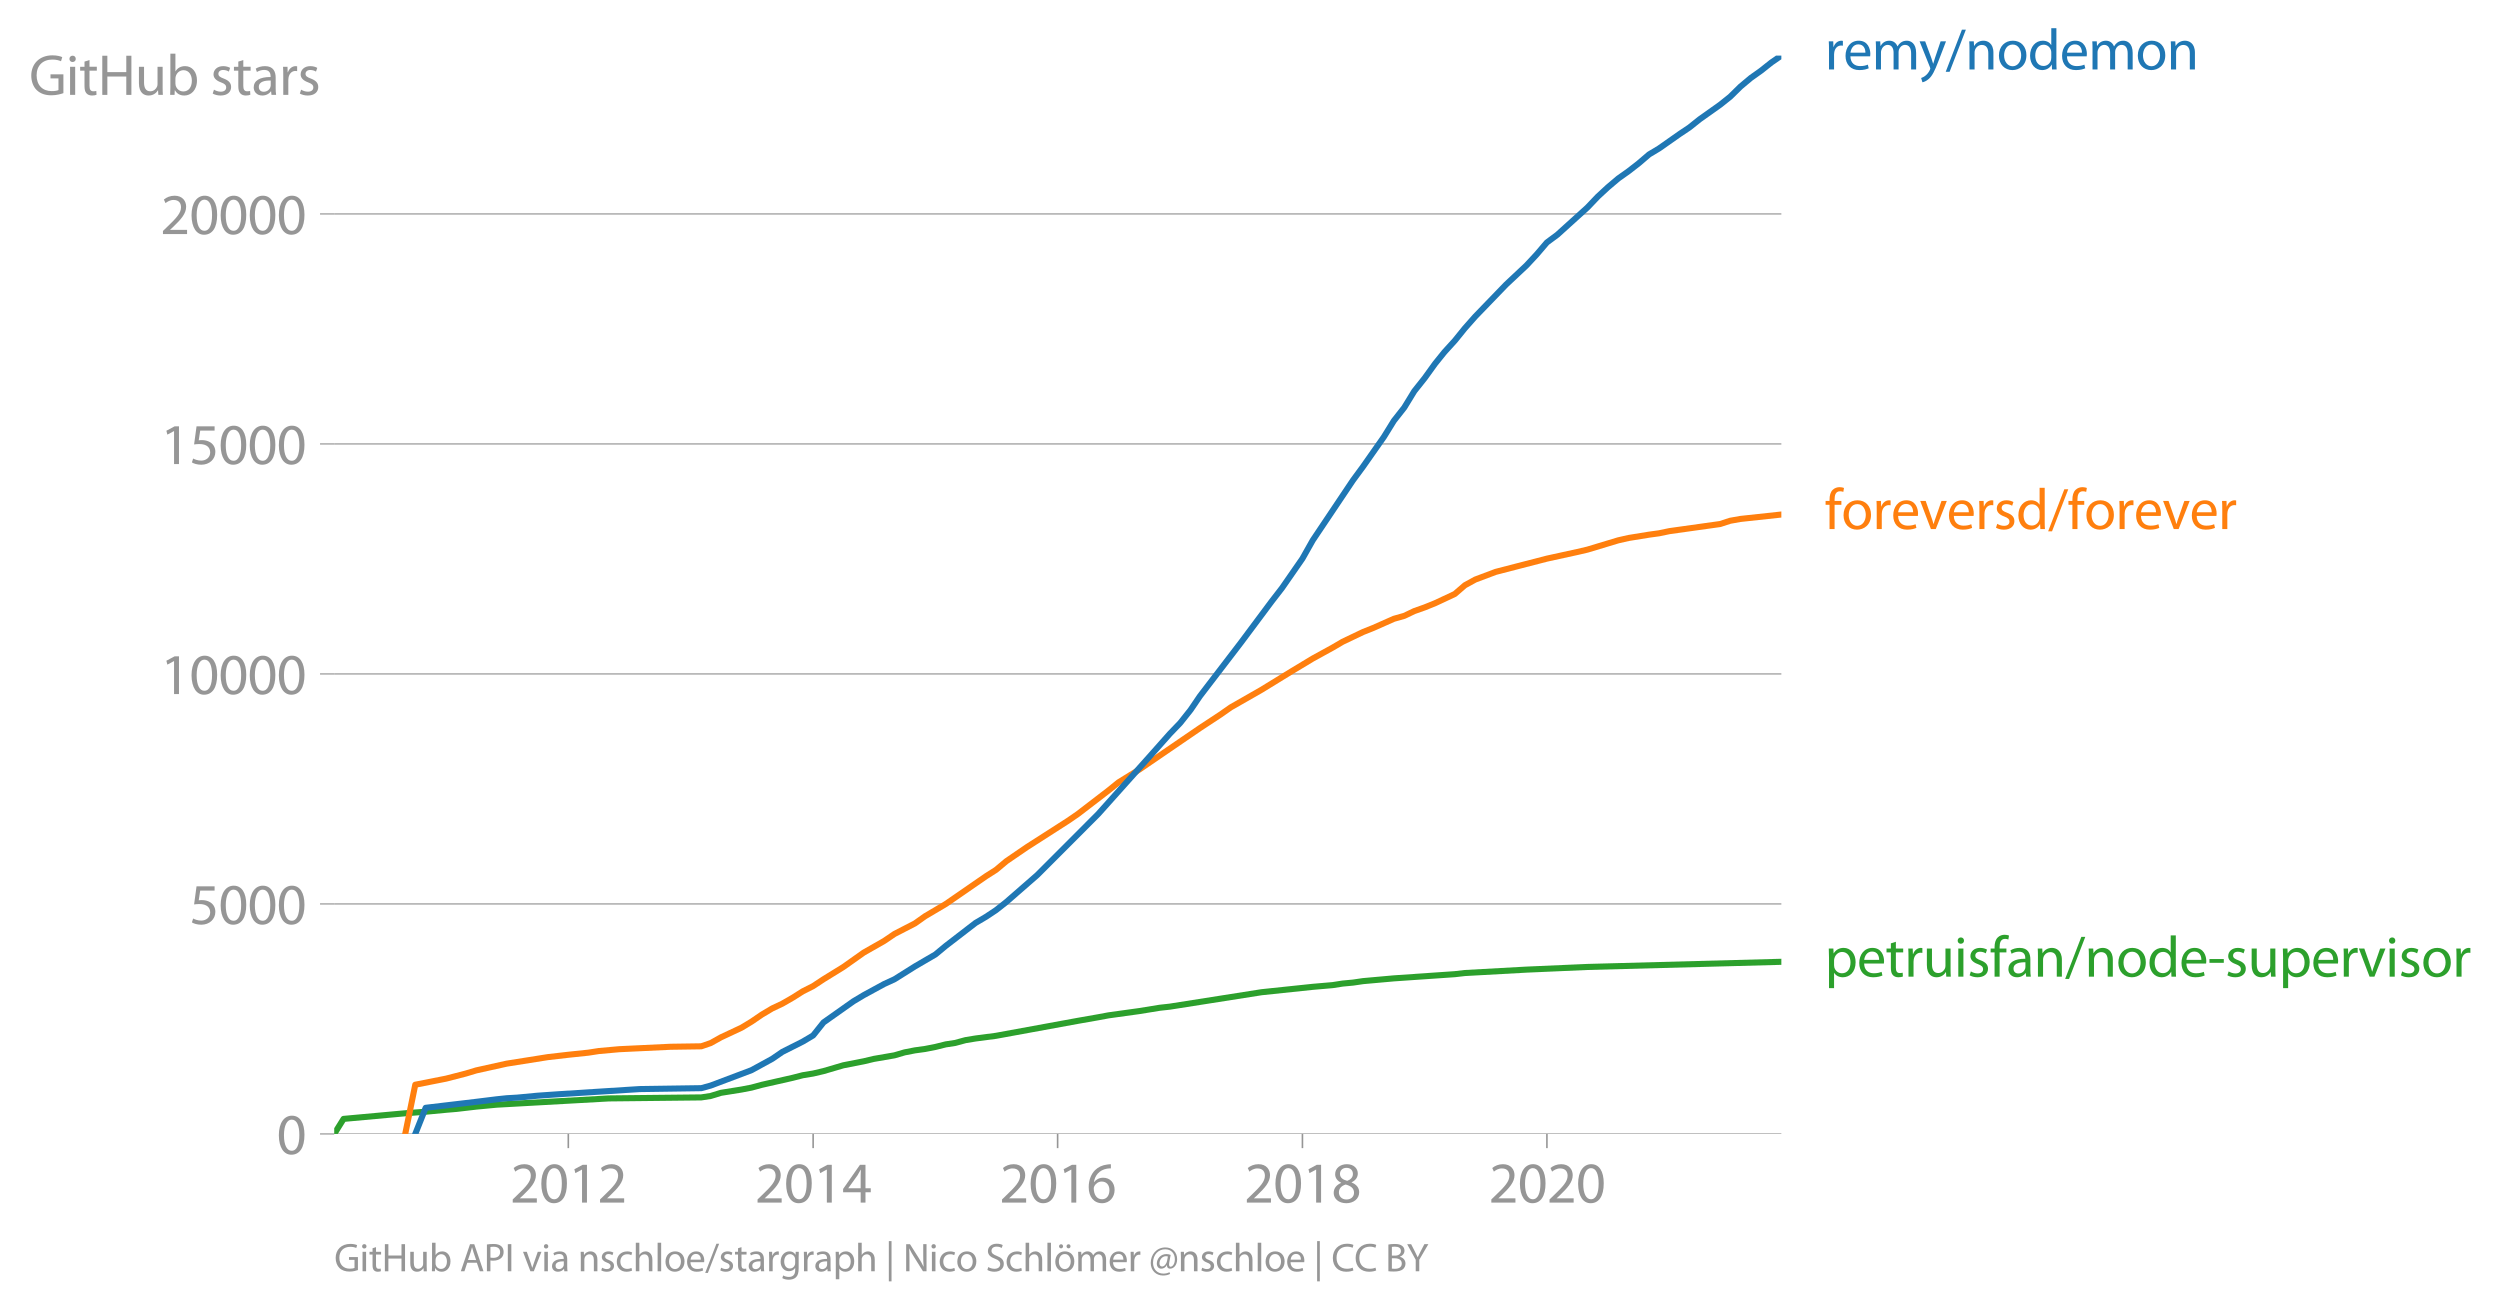 <svg xmlns:xlink="http://www.w3.org/1999/xlink" width="822.589" height="431.141" viewBox="0 0 616.941 323.356" xmlns="http://www.w3.org/2000/svg"><defs><style>*{stroke-linejoin:round;stroke-linecap:butt}</style></defs><g id="figure_1"><path d="M0 323.356h616.941V0H0v323.356z" style="fill:none" id="patch_1"/><g id="axes_1"><path d="M82.476 279.829h357.12V13.717H82.476v266.112z" style="fill:none" id="patch_2"/><g id="matplotlib.axis_1"><g id="xtick_1"><g id="line2d_1"><defs><path id="m06ccba0046" d="M0 0v3.5" style="stroke:#969696;stroke-width:.4"/></defs><use xlink:href="#m06ccba0046" x="140.247" y="279.829" style="fill:#969696;stroke:#969696;stroke-width:.4"/></g><g style="fill:#969696" transform="matrix(.14 0 0 -.14 125.884 296.769)" id="text_1"><defs><path id="MyriadPro-Regular-32" d="M2944 0v467H1075v13l333 307c877 845 1434 1466 1434 2234 0 595-378 1209-1274 1209-480 0-890-179-1178-422l180-397c192 160 505 352 883 352 621 0 825-390 825-813-6-627-486-1164-1548-2176L288 346V0h2656z" transform="scale(.016)"/><path id="MyriadPro-Regular-30" d="M1677 4230c-845 0-1447-768-1447-2163C243 691 794-70 1606-70c922 0 1447 780 1447 2195 0 1325-499 2105-1376 2105zm-32-435c582 0 845-672 845-1696 0-1062-276-1734-852-1734-512 0-844 614-844 1696 0 1133 358 1734 851 1734z" transform="scale(.016)"/><path id="MyriadPro-Regular-31" d="M1510 0h544v4160h-480l-908-486 108-429 724 390h12V0z" transform="scale(.016)"/></defs><use xlink:href="#MyriadPro-Regular-32"/><use xlink:href="#MyriadPro-Regular-30" x="51.3"/><use xlink:href="#MyriadPro-Regular-31" x="102.6"/><use xlink:href="#MyriadPro-Regular-32" x="153.9"/></g></g><g id="xtick_2"><use xlink:href="#m06ccba0046" x="200.662" y="279.829" style="fill:#969696;stroke:#969696;stroke-width:.4" id="line2d_2"/><g style="fill:#969696" transform="matrix(.14 0 0 -.14 186.3 296.769)" id="text_2"><defs><path id="MyriadPro-Regular-34" d="M2560 0v1133h582v441h-582v2586h-608L96 1504v-371h1933V0h531zM666 1574v13l1017 1415c115 192 218 371 346 614h19c-13-218-19-435-19-653V1574H666z" transform="scale(.016)"/></defs><use xlink:href="#MyriadPro-Regular-32"/><use xlink:href="#MyriadPro-Regular-30" x="51.3"/><use xlink:href="#MyriadPro-Regular-31" x="102.6"/><use xlink:href="#MyriadPro-Regular-34" x="153.9"/></g></g><g id="xtick_3"><use xlink:href="#m06ccba0046" x="260.995" y="279.829" style="fill:#969696;stroke:#969696;stroke-width:.4" id="line2d_3"/><g style="fill:#969696" transform="matrix(.14 0 0 -.14 246.632 296.769)" id="text_3"><defs><path id="MyriadPro-Regular-36" d="M2662 4224c-102 0-243-6-409-32-525-64-986-275-1331-614-410-410-704-1056-704-1876C218 621 800-70 1690-70c864 0 1382 704 1382 1465 0 813-518 1344-1254 1344-461 0-807-217-1005-480h-19c96 685 563 1331 1446 1479 160 25 307 32 422 25v461zM1690 365c-589 0-903 505-916 1190 0 103 26 186 64 250 154 301 468 512 807 512 518 0 857-359 857-954s-326-998-806-998h-6z" transform="scale(.016)"/></defs><use xlink:href="#MyriadPro-Regular-32"/><use xlink:href="#MyriadPro-Regular-30" x="51.3"/><use xlink:href="#MyriadPro-Regular-31" x="102.6"/><use xlink:href="#MyriadPro-Regular-36" x="153.9"/></g></g><g id="xtick_4"><use xlink:href="#m06ccba0046" x="321.41" y="279.829" style="fill:#969696;stroke:#969696;stroke-width:.4" id="line2d_4"/><g style="fill:#969696" transform="matrix(.14 0 0 -.14 307.047 296.769)" id="text_4"><defs><path id="MyriadPro-Regular-38" d="M1062 2170c-512-218-825-589-825-1114C237 448 762-70 1632-70c794 0 1414 486 1414 1209 0 506-320 871-838 1075v20c512 243 685 620 685 972 0 519-403 1024-1210 1024-729 0-1286-448-1286-1107 0-358 198-717 659-934l6-19zm583-1831c-531 0-851 371-832 794 0 397 262 717 749 857 563-160 915-403 915-908 0-423-327-743-832-743zm6 3488c506 0 704-345 704-678 0-378-275-634-633-755-480 128-794 352-794 768 0 358 256 665 723 665z" transform="scale(.016)"/></defs><use xlink:href="#MyriadPro-Regular-32"/><use xlink:href="#MyriadPro-Regular-30" x="51.3"/><use xlink:href="#MyriadPro-Regular-31" x="102.6"/><use xlink:href="#MyriadPro-Regular-38" x="153.9"/></g></g><g id="xtick_5"><use xlink:href="#m06ccba0046" x="381.743" y="279.829" style="fill:#969696;stroke:#969696;stroke-width:.4" id="line2d_5"/><g style="fill:#969696" transform="matrix(.14 0 0 -.14 367.38 296.769)" id="text_5"><use xlink:href="#MyriadPro-Regular-32"/><use xlink:href="#MyriadPro-Regular-30" x="51.3"/><use xlink:href="#MyriadPro-Regular-32" x="102.6"/><use xlink:href="#MyriadPro-Regular-30" x="153.9"/></g></g></g><g id="matplotlib.axis_2"><g id="ytick_1"><path d="M82.476 279.829h357.12" clip-path="url(#p9c0a1472c8)" style="fill:none;stroke:#969696;stroke-width:.3;stroke-linecap:square" id="line2d_6"/><g id="line2d_7"><defs><path id="m54bba3d52f" d="M0 0h-3.5" style="stroke:#969696;stroke-width:.3"/></defs><use xlink:href="#m54bba3d52f" x="82.476" y="279.829" style="fill:#969696;stroke:#969696;stroke-width:.3"/></g><use xlink:href="#MyriadPro-Regular-30" style="fill:#969696" transform="matrix(.14 0 0 -.14 68.295 284.799)" id="text_6"/></g><g id="ytick_2"><path d="M82.476 223.071h357.12" clip-path="url(#p9c0a1472c8)" style="fill:none;stroke:#969696;stroke-width:.3;stroke-linecap:square" id="line2d_8"/><use xlink:href="#m54bba3d52f" x="82.476" y="223.071" style="fill:#969696;stroke:#969696;stroke-width:.3" id="line2d_9"/><g style="fill:#969696" transform="matrix(.14 0 0 -.14 46.75 228.041)" id="text_7"><defs><path id="MyriadPro-Regular-35" d="M2771 4160H781L512 2163c154 19 339 45 576 45 832 0 1190-384 1197-922 0-556-455-902-986-902-377 0-717 128-889 230L269 186C467 58 851-70 1306-70c902 0 1548 608 1548 1420 0 525-268 884-595 1069-256 154-576 224-896 224-153 0-243-13-339-25l160 1068h1587v474z" transform="scale(.016)"/></defs><use xlink:href="#MyriadPro-Regular-35"/><use xlink:href="#MyriadPro-Regular-30" x="51.3"/><use xlink:href="#MyriadPro-Regular-30" x="102.6"/><use xlink:href="#MyriadPro-Regular-30" x="153.9"/></g></g><g id="ytick_3"><path d="M82.476 166.314h357.12" clip-path="url(#p9c0a1472c8)" style="fill:none;stroke:#969696;stroke-width:.3;stroke-linecap:square" id="line2d_10"/><use xlink:href="#m54bba3d52f" x="82.476" y="166.314" style="fill:#969696;stroke:#969696;stroke-width:.3" id="line2d_11"/><g style="fill:#969696" transform="matrix(.14 0 0 -.14 39.568 171.284)" id="text_8"><use xlink:href="#MyriadPro-Regular-31"/><use xlink:href="#MyriadPro-Regular-30" x="51.3"/><use xlink:href="#MyriadPro-Regular-30" x="102.6"/><use xlink:href="#MyriadPro-Regular-30" x="153.9"/><use xlink:href="#MyriadPro-Regular-30" x="205.2"/></g></g><g id="ytick_4"><path d="M82.476 109.557h357.12" clip-path="url(#p9c0a1472c8)" style="fill:none;stroke:#969696;stroke-width:.3;stroke-linecap:square" id="line2d_12"/><use xlink:href="#m54bba3d52f" x="82.476" y="109.557" style="fill:#969696;stroke:#969696;stroke-width:.3" id="line2d_13"/><g style="fill:#969696" transform="matrix(.14 0 0 -.14 39.568 114.527)" id="text_9"><use xlink:href="#MyriadPro-Regular-31"/><use xlink:href="#MyriadPro-Regular-35" x="51.3"/><use xlink:href="#MyriadPro-Regular-30" x="102.6"/><use xlink:href="#MyriadPro-Regular-30" x="153.9"/><use xlink:href="#MyriadPro-Regular-30" x="205.2"/></g></g><g id="ytick_5"><path d="M82.476 52.8h357.12" clip-path="url(#p9c0a1472c8)" style="fill:none;stroke:#969696;stroke-width:.3;stroke-linecap:square" id="line2d_14"/><use xlink:href="#m54bba3d52f" x="82.476" y="52.8" style="fill:#969696;stroke:#969696;stroke-width:.3" id="line2d_15"/><g style="fill:#969696" transform="matrix(.14 0 0 -.14 39.568 57.77)" id="text_10"><use xlink:href="#MyriadPro-Regular-32"/><use xlink:href="#MyriadPro-Regular-30" x="51.3"/><use xlink:href="#MyriadPro-Regular-30" x="102.6"/><use xlink:href="#MyriadPro-Regular-30" x="153.9"/><use xlink:href="#MyriadPro-Regular-30" x="205.2"/></g></g><g style="fill:#969696" transform="matrix(.14 0 0 -.14 7.2 23.417)" id="text_11"><defs><path id="MyriadPro-Regular-47" d="M3770 2266H2349v-448h877V531c-128-64-378-115-743-115-1005 0-1664 646-1664 1741 0 1081 685 1734 1735 1734 435 0 723-83 953-185l135 454c-186 90-576 198-1076 198-1446 0-2329-940-2336-2227 0-672 231-1248 602-1606 422-403 960-570 1613-570 582 0 1075 147 1325 237v2074z" transform="scale(.016)"/><path id="MyriadPro-Regular-69" d="M1030 0v3098H467V0h563zM749 4320c-205 0-352-154-352-352 0-192 141-346 339-346 224 0 365 154 358 346 0 198-134 352-345 352z" transform="scale(.016)"/><path id="MyriadPro-Regular-74" d="M595 3667v-569H115v-429h480V979c0-365 58-640 218-806C947 19 1158-70 1421-70c217 0 390 38 499 83l-26 422c-83-25-172-38-326-38-314 0-422 217-422 601v1671h806v429h-806v742l-551-173z" transform="scale(.016)"/><path id="MyriadPro-Regular-48" d="M486 4314V0h557v2022h2087V0h563v4314h-563V2509H1043v1805H486z" transform="scale(.016)"/><path id="MyriadPro-Regular-75" d="M3059 3098h-563V1197c0-103-19-205-51-288-103-250-365-512-743-512-512 0-691 397-691 985v1716H448V1286C448 198 1030-70 1517-70c550 0 877 326 1024 576h13l32-506h499c-19 243-26 525-26 845v2253z" transform="scale(.016)"/><path id="MyriadPro-Regular-62" d="M467 800c0-275-13-589-25-800h486l26 512h19c230-410 589-582 1037-582 691 0 1388 550 1388 1657 7 941-537 1581-1305 1581-499 0-858-224-1056-570h-13v1946H467V800zm557 998c0 90 19 167 32 231 115 429 474 691 858 691 601 0 921-531 921-1152 0-710-352-1190-941-1190-409 0-736 268-844 659-13 64-26 134-26 205v556z" transform="scale(.016)"/><path id="MyriadPro-Regular-73" d="M250 147C467 19 781-70 1120-70c736 0 1158 390 1158 934 0 461-275 730-812 934-404 154-589 269-589 525 0 231 185 423 518 423 288 0 512-103 634-180l141 410c-173 102-448 192-762 192-666 0-1069-410-1069-909 0-371 263-678 819-877 416-153 576-300 576-569 0-256-192-461-601-461-282 0-576 115-743 224L250 147z" transform="scale(.016)"/><path id="MyriadPro-Regular-61" d="M2643 1901c0 621-230 1267-1177 1267-391 0-762-109-1018-275l128-371c218 140 518 230 806 230 634 0 704-461 704-717v-64C890 1978 224 1568 224 819c0-448 320-889 947-889 442 0 775 217 947 460h20l44-390h512c-38 211-51 474-51 742v1159zm-544-858c0-57-13-121-32-179-89-262-345-518-749-518-288 0-531 172-531 537 0 602 698 711 1312 698v-538z" transform="scale(.016)"/><path id="MyriadPro-Regular-72" d="M467 0h557v1651c0 96 13 186 26 263 76 422 358 723 755 723 77 0 134-7 192-19v531c-51 13-96 19-160 19-378 0-717-262-858-678h-25l-20 608H442c19-288 25-602 25-967V0z" transform="scale(.016)"/></defs><use xlink:href="#MyriadPro-Regular-47"/><use xlink:href="#MyriadPro-Regular-69" x="64.6"/><use xlink:href="#MyriadPro-Regular-74" x="88"/><use xlink:href="#MyriadPro-Regular-48" x="121.1"/><use xlink:href="#MyriadPro-Regular-75" x="186.3"/><use xlink:href="#MyriadPro-Regular-62" x="241.4"/><use xlink:href="#MyriadPro-Regular-20" x="298.3"/><use xlink:href="#MyriadPro-Regular-73" x="319.5"/><use xlink:href="#MyriadPro-Regular-74" x="359.1"/><use xlink:href="#MyriadPro-Regular-61" x="392.2"/><use xlink:href="#MyriadPro-Regular-72" x="440.4"/><use xlink:href="#MyriadPro-Regular-73" x="473.1"/></g></g><path d="m82.476 279.829 2.314-3.712 15.208-1.385 5.041-.386 5.042-.477 2.562-.216 4.876-.567 5.041-.477 27.687-1.544 22.81-.25 2.315-.351 2.562-.784 5.042-.806 2.48-.476 2.561-.693 7.604-1.725 2.48-.636 2.561-.42 2.562-.602 4.877-1.43 5.041-.987 2.48-.59 5.124-.886 2.479-.727 2.562-.499 2.48-.34 2.562-.5 2.562-.636 2.314-.352 2.562-.692 2.48-.409 5.04-.658 20.167-3.69 5.041-.885 2.562-.476 7.604-1.056 5.041-.817 2.48-.273 22.645-3.564 12.645-1.328 4.877-.42 2.479-.386 2.562-.239 2.48-.363 7.603-.681 15.042-1.033 2.48-.284 15.206-.84 15.042-.658 47.853-1.272h0" clip-path="url(#p9c0a1472c8)" style="fill:none;stroke:#2ca02c;stroke-width:1.5;stroke-linecap:square" id="line2d_16"/><path d="m99.998 279.829 2.479-12.146 7.604-1.499 4.876-1.26 2.562-.772 7.52-1.668 10.166-1.612 5.042-.58 4.959-.521 2.562-.398 5.041-.454 12.645-.601 7.604-.114 2.314-.795 2.562-1.43 5.042-2.36 2.48-1.5 2.561-1.747 2.562-1.522 2.48-1.169 2.562-1.475 2.48-1.567 2.561-1.294 2.562-1.691 4.877-3.008 5.041-3.565 5.042-2.872 2.562-1.737 5.041-2.599 2.48-1.76 5.124-3.03 9.917-6.845 2.48-1.578 2.562-2.146 5.041-3.45 10.166-6.516 2.397-1.646 7.603-5.835 2.48-2.009 5.124-3.167 14.96-10.228 5.04-3.314 2.563-1.794 7.603-4.347 7.521-4.62 5.124-3.088 4.877-2.679 2.479-1.453 5.041-2.406 2.563-1.022 5.041-2.236 2.562-.727 2.48-1.18 2.562-.908 2.562-1.033 4.876-2.282 2.48-2.146 2.561-1.407 5.042-1.896 5.041-1.305 7.604-1.964 7.52-1.646 2.48-.579 7.604-2.293 2.562-.579 5.041-.817 2.48-.34 2.562-.534 12.48-1.748 2.48-.806 2.561-.454 10.083-1.09h0" clip-path="url(#p9c0a1472c8)" style="fill:none;stroke:#ff7f0e;stroke-width:1.5;stroke-linecap:square" id="line2d_17"/><path d="m102.477 279.829 2.562-6.448 12.48-1.476 5.041-.624 2.48-.261 2.562-.148 5.041-.476 5.042-.352 20.166-1.283 15.207-.227 2.314-.636 10.083-3.803 5.124-2.803 2.48-1.703 5.041-2.543 2.562-1.52 2.562-3.213 7.356-5.2 2.562-1.532 5.042-2.747 2.562-1.18 5.041-3.167 5.042-2.94 2.562-2.123 7.355-5.665 2.562-1.51 2.48-1.645 2.562-2.02 7.603-6.63 7.604-7.606 7.438-7.457 12.645-14.133 5.042-5.676 2.562-2.667 2.562-3.224 2.314-3.406 10.083-13.167 7.604-10.194 2.562-3.314 5.041-7.265 2.562-4.54 9.918-14.792 2.48-3.371 5.124-7.3 2.48-4.006 2.561-3.258 2.48-4.053 2.562-3.223 2.562-3.553 2.314-2.872 2.562-2.816 2.48-3.064 2.561-2.895 7.604-7.878 5.041-4.733 2.48-2.668 2.562-2.997 2.562-1.896 7.438-6.731 2.562-2.69 2.48-2.293 2.562-2.168 2.562-1.817 2.48-1.93 2.561-2.19 2.48-1.487 5.124-3.599 2.314-1.543 2.562-2.044 5.042-3.575 2.48-1.976 2.561-2.52 2.562-2.145 2.48-1.76 2.562-2.031 2.48-1.714h0" clip-path="url(#p9c0a1472c8)" style="fill:none;stroke:#1f77b4;stroke-width:1.5;stroke-linecap:square" id="line2d_18"/><g style="fill:#1f77b4" transform="matrix(.14 0 0 -.14 450.31 17.14)" id="text_12"><defs><path id="MyriadPro-Regular-65" d="M2957 1446c6 58 19 148 19 263 0 569-269 1459-1280 1459-902 0-1453-736-1453-1670C243 563 813-70 1766-70c493 0 832 108 1031 198l-96 403c-211-89-455-160-858-160-563 0-1049 314-1062 1075h2176zM787 1850c45 390 295 915 864 915 634 0 787-557 781-915H787z" transform="scale(.016)"/><path id="MyriadPro-Regular-6d" d="M467 0h551v1869c0 96 12 192 44 275 90 282 346 563 698 563 429 0 646-358 646-851V0h551v1914c0 102 19 204 45 281 96 275 345 512 665 512 455 0 672-358 672-953V0h551v1824c0 1075-608 1344-1018 1344-294 0-499-77-685-218-128-96-249-230-345-403h-13c-135 365-455 621-877 621-512 0-800-275-973-570h-19l-26 500H442c19-256 25-519 25-839V0z" transform="scale(.016)"/><path id="MyriadPro-Regular-79" d="M58 3098 1203 243c26-70 39-115 39-147s-20-77-45-134c-128-288-320-506-474-628-166-140-352-230-493-275l141-473c141 25 416 121 691 364 384 333 660 877 1063 1940l845 2208h-596l-614-1818c-77-224-141-461-198-646h-13c-51 185-128 428-199 633L672 3098H58z" transform="scale(.016)"/><path id="MyriadPro-Regular-2f" d="m422-256 1792 4640h-435L-6-256h428z" transform="scale(.016)"/><path id="MyriadPro-Regular-6e" d="M467 0h563v1862c0 96 13 192 39 263 96 313 384 576 755 576 531 0 717-416 717-915V0h563v1850c0 1062-666 1318-1094 1318-512 0-871-288-1024-582h-13l-32 512H442c19-256 25-519 25-839V0z" transform="scale(.016)"/><path id="MyriadPro-Regular-6f" d="M1779 3168c-857 0-1536-608-1536-1645C243 544 890-70 1728-70c749 0 1542 499 1542 1644 0 948-601 1594-1491 1594zm-13-422c666 0 928-666 928-1191 0-697-403-1203-940-1203-551 0-941 512-941 1190 0 589 288 1204 953 1204z" transform="scale(.016)"/><path id="MyriadPro-Regular-64" d="M2579 4544V2694h-13c-140 250-460 474-934 474-755 0-1395-634-1389-1664C243 563 819-70 1568-70c506 0 883 262 1056 608h13l25-538h506c-19 211-26 525-26 800v3744h-563zm0-3245c0-89-6-166-25-243-103-422-448-672-826-672-608 0-915 518-915 1146 0 684 345 1196 928 1196 422 0 729-294 813-652 19-71 25-167 25-237v-538z" transform="scale(.016)"/></defs><use xlink:href="#MyriadPro-Regular-72"/><use xlink:href="#MyriadPro-Regular-65" x="32.7"/><use xlink:href="#MyriadPro-Regular-6d" x="82.8"/><use xlink:href="#MyriadPro-Regular-79" x="166.2"/><use xlink:href="#MyriadPro-Regular-2f" x="213.3"/><use xlink:href="#MyriadPro-Regular-6e" x="247.6"/><use xlink:href="#MyriadPro-Regular-6f" x="303.1"/><use xlink:href="#MyriadPro-Regular-64" x="358"/><use xlink:href="#MyriadPro-Regular-65" x="414.4"/><use xlink:href="#MyriadPro-Regular-6d" x="464.5"/><use xlink:href="#MyriadPro-Regular-6f" x="547.9"/><use xlink:href="#MyriadPro-Regular-6e" x="602.8"/></g><g style="fill:#ff7f0e" transform="matrix(.14 0 0 -.14 450.31 130.554)" id="text_13"><defs><path id="MyriadPro-Regular-66" d="M1082 0v2669h748v429h-748v166c0 474 121 896 601 896 160 0 275-32 359-70l76 435c-108 45-281 89-480 89-262 0-544-83-755-288-262-249-358-646-358-1081v-147H90v-429h435V0h557z" transform="scale(.016)"/><path id="MyriadPro-Regular-76" d="M83 3098 1261 0h537l1216 3098h-588l-602-1741c-102-282-192-538-262-794h-20c-64 256-147 512-249 794L685 3098H83z" transform="scale(.016)"/></defs><use xlink:href="#MyriadPro-Regular-66"/><use xlink:href="#MyriadPro-Regular-6f" x="29.2"/><use xlink:href="#MyriadPro-Regular-72" x="84.1"/><use xlink:href="#MyriadPro-Regular-65" x="116.8"/><use xlink:href="#MyriadPro-Regular-76" x="166.9"/><use xlink:href="#MyriadPro-Regular-65" x="215"/><use xlink:href="#MyriadPro-Regular-72" x="265.1"/><use xlink:href="#MyriadPro-Regular-73" x="297.8"/><use xlink:href="#MyriadPro-Regular-64" x="337.4"/><use xlink:href="#MyriadPro-Regular-2f" x="393.8"/><use xlink:href="#MyriadPro-Regular-66" x="428.1"/><use xlink:href="#MyriadPro-Regular-6f" x="457.3"/><use xlink:href="#MyriadPro-Regular-72" x="512.2"/><use xlink:href="#MyriadPro-Regular-65" x="544.9"/><use xlink:href="#MyriadPro-Regular-76" x="595"/><use xlink:href="#MyriadPro-Regular-65" x="643.1"/><use xlink:href="#MyriadPro-Regular-72" x="693.2"/></g><g style="fill:#2ca02c" transform="matrix(.14 0 0 -.14 450.31 241.012)" id="text_14"><defs><path id="MyriadPro-Regular-70" d="M467-1267h557V416h13c185-307 544-486 953-486 730 0 1408 550 1408 1664 0 940-563 1574-1312 1574-505 0-870-224-1100-602h-13l-26 532H442c12-295 25-615 25-1012v-3353zm557 3059c0 77 19 160 38 230 109 423 468 698 852 698 595 0 921-531 921-1152 0-710-345-1197-941-1197-403 0-742 269-844 659-13 71-26 148-26 231v531z" transform="scale(.016)"/><path id="MyriadPro-Regular-2d" d="M192 1939v-416h1581v416H192z" transform="scale(.016)"/></defs><use xlink:href="#MyriadPro-Regular-70"/><use xlink:href="#MyriadPro-Regular-65" x="56.9"/><use xlink:href="#MyriadPro-Regular-74" x="107"/><use xlink:href="#MyriadPro-Regular-72" x="140.1"/><use xlink:href="#MyriadPro-Regular-75" x="172.8"/><use xlink:href="#MyriadPro-Regular-69" x="227.9"/><use xlink:href="#MyriadPro-Regular-73" x="251.3"/><use xlink:href="#MyriadPro-Regular-66" x="290.9"/><use xlink:href="#MyriadPro-Regular-61" x="320.1"/><use xlink:href="#MyriadPro-Regular-6e" x="368.3"/><use xlink:href="#MyriadPro-Regular-2f" x="423.8"/><use xlink:href="#MyriadPro-Regular-6e" x="458.1"/><use xlink:href="#MyriadPro-Regular-6f" x="513.6"/><use xlink:href="#MyriadPro-Regular-64" x="568.5"/><use xlink:href="#MyriadPro-Regular-65" x="624.9"/><use xlink:href="#MyriadPro-Regular-2d" x="675"/><use xlink:href="#MyriadPro-Regular-73" x="705.7"/><use xlink:href="#MyriadPro-Regular-75" x="745.3"/><use xlink:href="#MyriadPro-Regular-70" x="800.4"/><use xlink:href="#MyriadPro-Regular-65" x="857.3"/><use xlink:href="#MyriadPro-Regular-72" x="907.4"/><use xlink:href="#MyriadPro-Regular-76" x="940.1"/><use xlink:href="#MyriadPro-Regular-69" x="988.2"/><use xlink:href="#MyriadPro-Regular-73" x="1011.6"/><use xlink:href="#MyriadPro-Regular-6f" x="1051.2"/><use xlink:href="#MyriadPro-Regular-72" x="1106.1"/></g><g style="fill:#969696" transform="matrix(.097 0 0 -.097 82.476 313.727)" id="text_15"><defs><path id="MyriadPro-Regular-41" d="M2714 1357 3174 0h596L2298 4314h-672L160 0h576l448 1357h1530zm-1415 435 423 1248c83 262 153 525 217 781h13c64-250 128-506 224-787l422-1242H1299z" transform="scale(.016)"/><path id="MyriadPro-Regular-50" d="M486 0h557v1728c128-32 282-38 448-38 544 0 1024 160 1319 473 217 224 332 531 332 922 0 384-140 697-377 902-256 231-659 359-1210 359-448 0-800-39-1069-84V0zm557 3859c96 26 282 45 525 45 614 0 1018-275 1018-845 0-595-410-921-1082-921-186 0-339 12-461 44v1677z" transform="scale(.016)"/><path id="MyriadPro-Regular-49" d="M486 4314V0h557v4314H486z" transform="scale(.016)"/><path id="MyriadPro-Regular-63" d="M2579 538c-160-71-371-154-691-154-614 0-1075 442-1075 1158 0 647 384 1172 1094 1172 307 0 519-71 653-148l128 436c-154 76-448 160-781 160-1011 0-1664-692-1664-1645C243 570 851-70 1786-70c416 0 742 108 889 185l-96 423z" transform="scale(.016)"/><path id="MyriadPro-Regular-68" d="M467 0h563v1869c0 109 7 192 39 269 102 307 390 563 755 563 531 0 717-423 717-922V0h563v1843c0 1069-666 1325-1082 1325-211 0-409-64-576-160-172-96-313-237-403-397h-13v1933H467V0z" transform="scale(.016)"/><path id="MyriadPro-Regular-6c" d="M467 0h563v4544H467V0z" transform="scale(.016)"/><path id="MyriadPro-Regular-67" d="M3110 2246c0 378 13 628 26 852h-493l-25-468h-13c-135 256-429 538-967 538-710 0-1395-595-1395-1645C243 666 794 13 1562 13c480 0 812 230 985 518h13V186c0-781-422-1082-998-1082-384 0-704 115-909 243l-141-429c250-166 659-256 1030-256 391 0 826 90 1127 372 301 268 441 704 441 1414v1798zm-556-928c0-96-13-204-45-300-122-359-435-576-781-576-608 0-915 505-915 1113 0 717 384 1171 921 1171 410 0 685-268 788-595 25-77 32-160 32-256v-557z" transform="scale(.016)"/><path id="MyriadPro-Regular-7c" d="M550 4800v-6400h429v6400H550z" transform="scale(.016)"/><path id="MyriadPro-Regular-4e" d="M1011 0v1843c0 717-13 1235-45 1779l20 7c217-467 505-960 806-1440L3162 0h563v4314h-525V2509c0-672 13-1197 64-1773l-13-6c-205 441-454 896-774 1401L1094 4314H486V0h525z" transform="scale(.016)"/><path id="MyriadPro-Regular-53" d="M269 211C499 58 954-70 1370-70c1017 0 1510 582 1510 1248 0 633-371 985-1101 1267-595 230-857 429-857 832 0 294 224 646 812 646 391 0 679-128 820-205l153 455c-192 109-512 211-953 211-839 0-1396-499-1396-1171 0-608 436-973 1140-1223 582-224 812-454 812-857 0-435-332-736-902-736-384 0-749 128-998 281L269 211z" transform="scale(.016)"/><path id="MyriadPro-Regular-f6" d="M1165 3648c185 0 313 154 313 326 0 186-134 327-313 327s-327-147-327-327c0-172 135-326 320-326h7zm1184 0c185 0 313 154 313 326 0 186-134 327-313 327s-320-147-320-327c0-172 128-326 313-326h7zm-570-480c-857 0-1536-608-1536-1645C243 544 890-70 1728-70c749 0 1542 499 1542 1644 0 948-601 1594-1491 1594zm-13-422c666 0 928-666 928-1191 0-697-403-1203-940-1203-551 0-941 512-941 1190 0 589 288 1204 953 1204z" transform="scale(.016)"/><path id="MyriadPro-Regular-40" d="M2867 1632c-70-397-409-870-781-870-281 0-422 204-422 486 0 621 454 1152 1018 1152 147 0 256-26 320-45l-135-723zm384-1773c-262-147-601-224-966-224-947 0-1645 666-1645 1735 0 1299 877 2131 1920 2131 992 0 1549-672 1549-1600 0-743-365-1178-691-1171-212 6-288 230-192 716l217 1159c-166 77-409 134-685 134-889 0-1516-723-1516-1517 0-505 320-806 691-806 384 0 678 186 902 563h26c-19-390 217-563 473-563 602 0 1140 563 1140 1523 0 1069-749 1856-1863 1856-1421 0-2336-1145-2336-2464C275 96 1165-672 2214-672c429 0 788 70 1140 256l-103 275z" transform="scale(.016)"/><path id="MyriadPro-Regular-43" d="M3386 582c-224-108-570-179-909-179-1050 0-1658 679-1658 1735 0 1132 672 1779 1683 1779 359 0 660-77 871-179l134 454c-147 77-486 192-1024 192-1337 0-2253-915-2253-2266C230 704 1146-70 2362-70c524 0 934 108 1139 211l-115 441z" transform="scale(.016)"/><path id="MyriadPro-Regular-42" d="M486 13c186-26 480-51 864-51 704 0 1191 128 1492 403 217 211 364 493 364 864 0 640-480 979-889 1081v13c454 167 729 531 729 947 0 340-134 596-358 762-269 218-627 314-1184 314-390 0-774-39-1018-90V13zm557 3865c90 20 237 39 493 39 563 0 947-199 947-704 0-416-345-723-934-723h-506v1388zm0-1811h461c608 0 1114-243 1114-832 0-627-532-838-1108-838-198 0-358 6-467 25v1645z" transform="scale(.016)"/><path id="MyriadPro-Regular-59" d="M2010 0v1837l1446 2477h-634l-620-1191c-167-326-314-608-436-889h-12c-135 300-263 563-429 889L717 4314H83l1363-2484V0h564z" transform="scale(.016)"/></defs><use xlink:href="#MyriadPro-Regular-47"/><use xlink:href="#MyriadPro-Regular-69" x="64.6"/><use xlink:href="#MyriadPro-Regular-74" x="88"/><use xlink:href="#MyriadPro-Regular-48" x="121.1"/><use xlink:href="#MyriadPro-Regular-75" x="186.3"/><use xlink:href="#MyriadPro-Regular-62" x="241.4"/><use xlink:href="#MyriadPro-Regular-20" x="298.3"/><use xlink:href="#MyriadPro-Regular-41" x="319.5"/><use xlink:href="#MyriadPro-Regular-50" x="380.7"/><use xlink:href="#MyriadPro-Regular-49" x="433.9"/><use xlink:href="#MyriadPro-Regular-20" x="457.8"/><use xlink:href="#MyriadPro-Regular-76" x="479"/><use xlink:href="#MyriadPro-Regular-69" x="527.1"/><use xlink:href="#MyriadPro-Regular-61" x="550.5"/><use xlink:href="#MyriadPro-Regular-20" x="598.7"/><use xlink:href="#MyriadPro-Regular-6e" x="619.9"/><use xlink:href="#MyriadPro-Regular-73" x="675.4"/><use xlink:href="#MyriadPro-Regular-63" x="715"/><use xlink:href="#MyriadPro-Regular-68" x="759.8"/><use xlink:href="#MyriadPro-Regular-6c" x="815.3"/><use xlink:href="#MyriadPro-Regular-6f" x="838.9"/><use xlink:href="#MyriadPro-Regular-65" x="893.8"/><use xlink:href="#MyriadPro-Regular-2f" x="943.9"/><use xlink:href="#MyriadPro-Regular-73" x="978.2"/><use xlink:href="#MyriadPro-Regular-74" x="1017.8"/><use xlink:href="#MyriadPro-Regular-61" x="1050.9"/><use xlink:href="#MyriadPro-Regular-72" x="1099.1"/><use xlink:href="#MyriadPro-Regular-67" x="1131.8"/><use xlink:href="#MyriadPro-Regular-72" x="1187.7"/><use xlink:href="#MyriadPro-Regular-61" x="1220.4"/><use xlink:href="#MyriadPro-Regular-70" x="1268.6"/><use xlink:href="#MyriadPro-Regular-68" x="1325.5"/><use xlink:href="#MyriadPro-Regular-20" x="1381"/><use xlink:href="#MyriadPro-Regular-7c" x="1402.2"/><use xlink:href="#MyriadPro-Regular-20" x="1426.1"/><use xlink:href="#MyriadPro-Regular-4e" x="1447.3"/><use xlink:href="#MyriadPro-Regular-69" x="1513.1"/><use xlink:href="#MyriadPro-Regular-63" x="1536.5"/><use xlink:href="#MyriadPro-Regular-6f" x="1581.3"/><use xlink:href="#MyriadPro-Regular-20" x="1636.2"/><use xlink:href="#MyriadPro-Regular-53" x="1657.4"/><use xlink:href="#MyriadPro-Regular-63" x="1706.7"/><use xlink:href="#MyriadPro-Regular-68" x="1751.5"/><use xlink:href="#MyriadPro-Regular-6c" x="1807"/><use xlink:href="#MyriadPro-Regular-f6" x="1830.6"/><use xlink:href="#MyriadPro-Regular-6d" x="1885.5"/><use xlink:href="#MyriadPro-Regular-65" x="1968.9"/><use xlink:href="#MyriadPro-Regular-72" x="2019"/><use xlink:href="#MyriadPro-Regular-20" x="2051.7"/><use xlink:href="#MyriadPro-Regular-40" x="2072.9"/><use xlink:href="#MyriadPro-Regular-6e" x="2146.6"/><use xlink:href="#MyriadPro-Regular-73" x="2202.1"/><use xlink:href="#MyriadPro-Regular-63" x="2241.7"/><use xlink:href="#MyriadPro-Regular-68" x="2286.5"/><use xlink:href="#MyriadPro-Regular-6c" x="2342"/><use xlink:href="#MyriadPro-Regular-6f" x="2365.6"/><use xlink:href="#MyriadPro-Regular-65" x="2420.5"/><use xlink:href="#MyriadPro-Regular-20" x="2470.6"/><use xlink:href="#MyriadPro-Regular-7c" x="2491.8"/><use xlink:href="#MyriadPro-Regular-20" x="2515.7"/><use xlink:href="#MyriadPro-Regular-43" x="2536.9"/><use xlink:href="#MyriadPro-Regular-43" x="2594.9"/><use xlink:href="#MyriadPro-Regular-20" x="2652.9"/><use xlink:href="#MyriadPro-Regular-42" x="2674.1"/><use xlink:href="#MyriadPro-Regular-59" x="2728.3"/></g></g></g><defs><clipPath id="p9c0a1472c8"><path d="M82.476 13.717h357.12v266.112H82.476z"/></clipPath></defs></svg>
